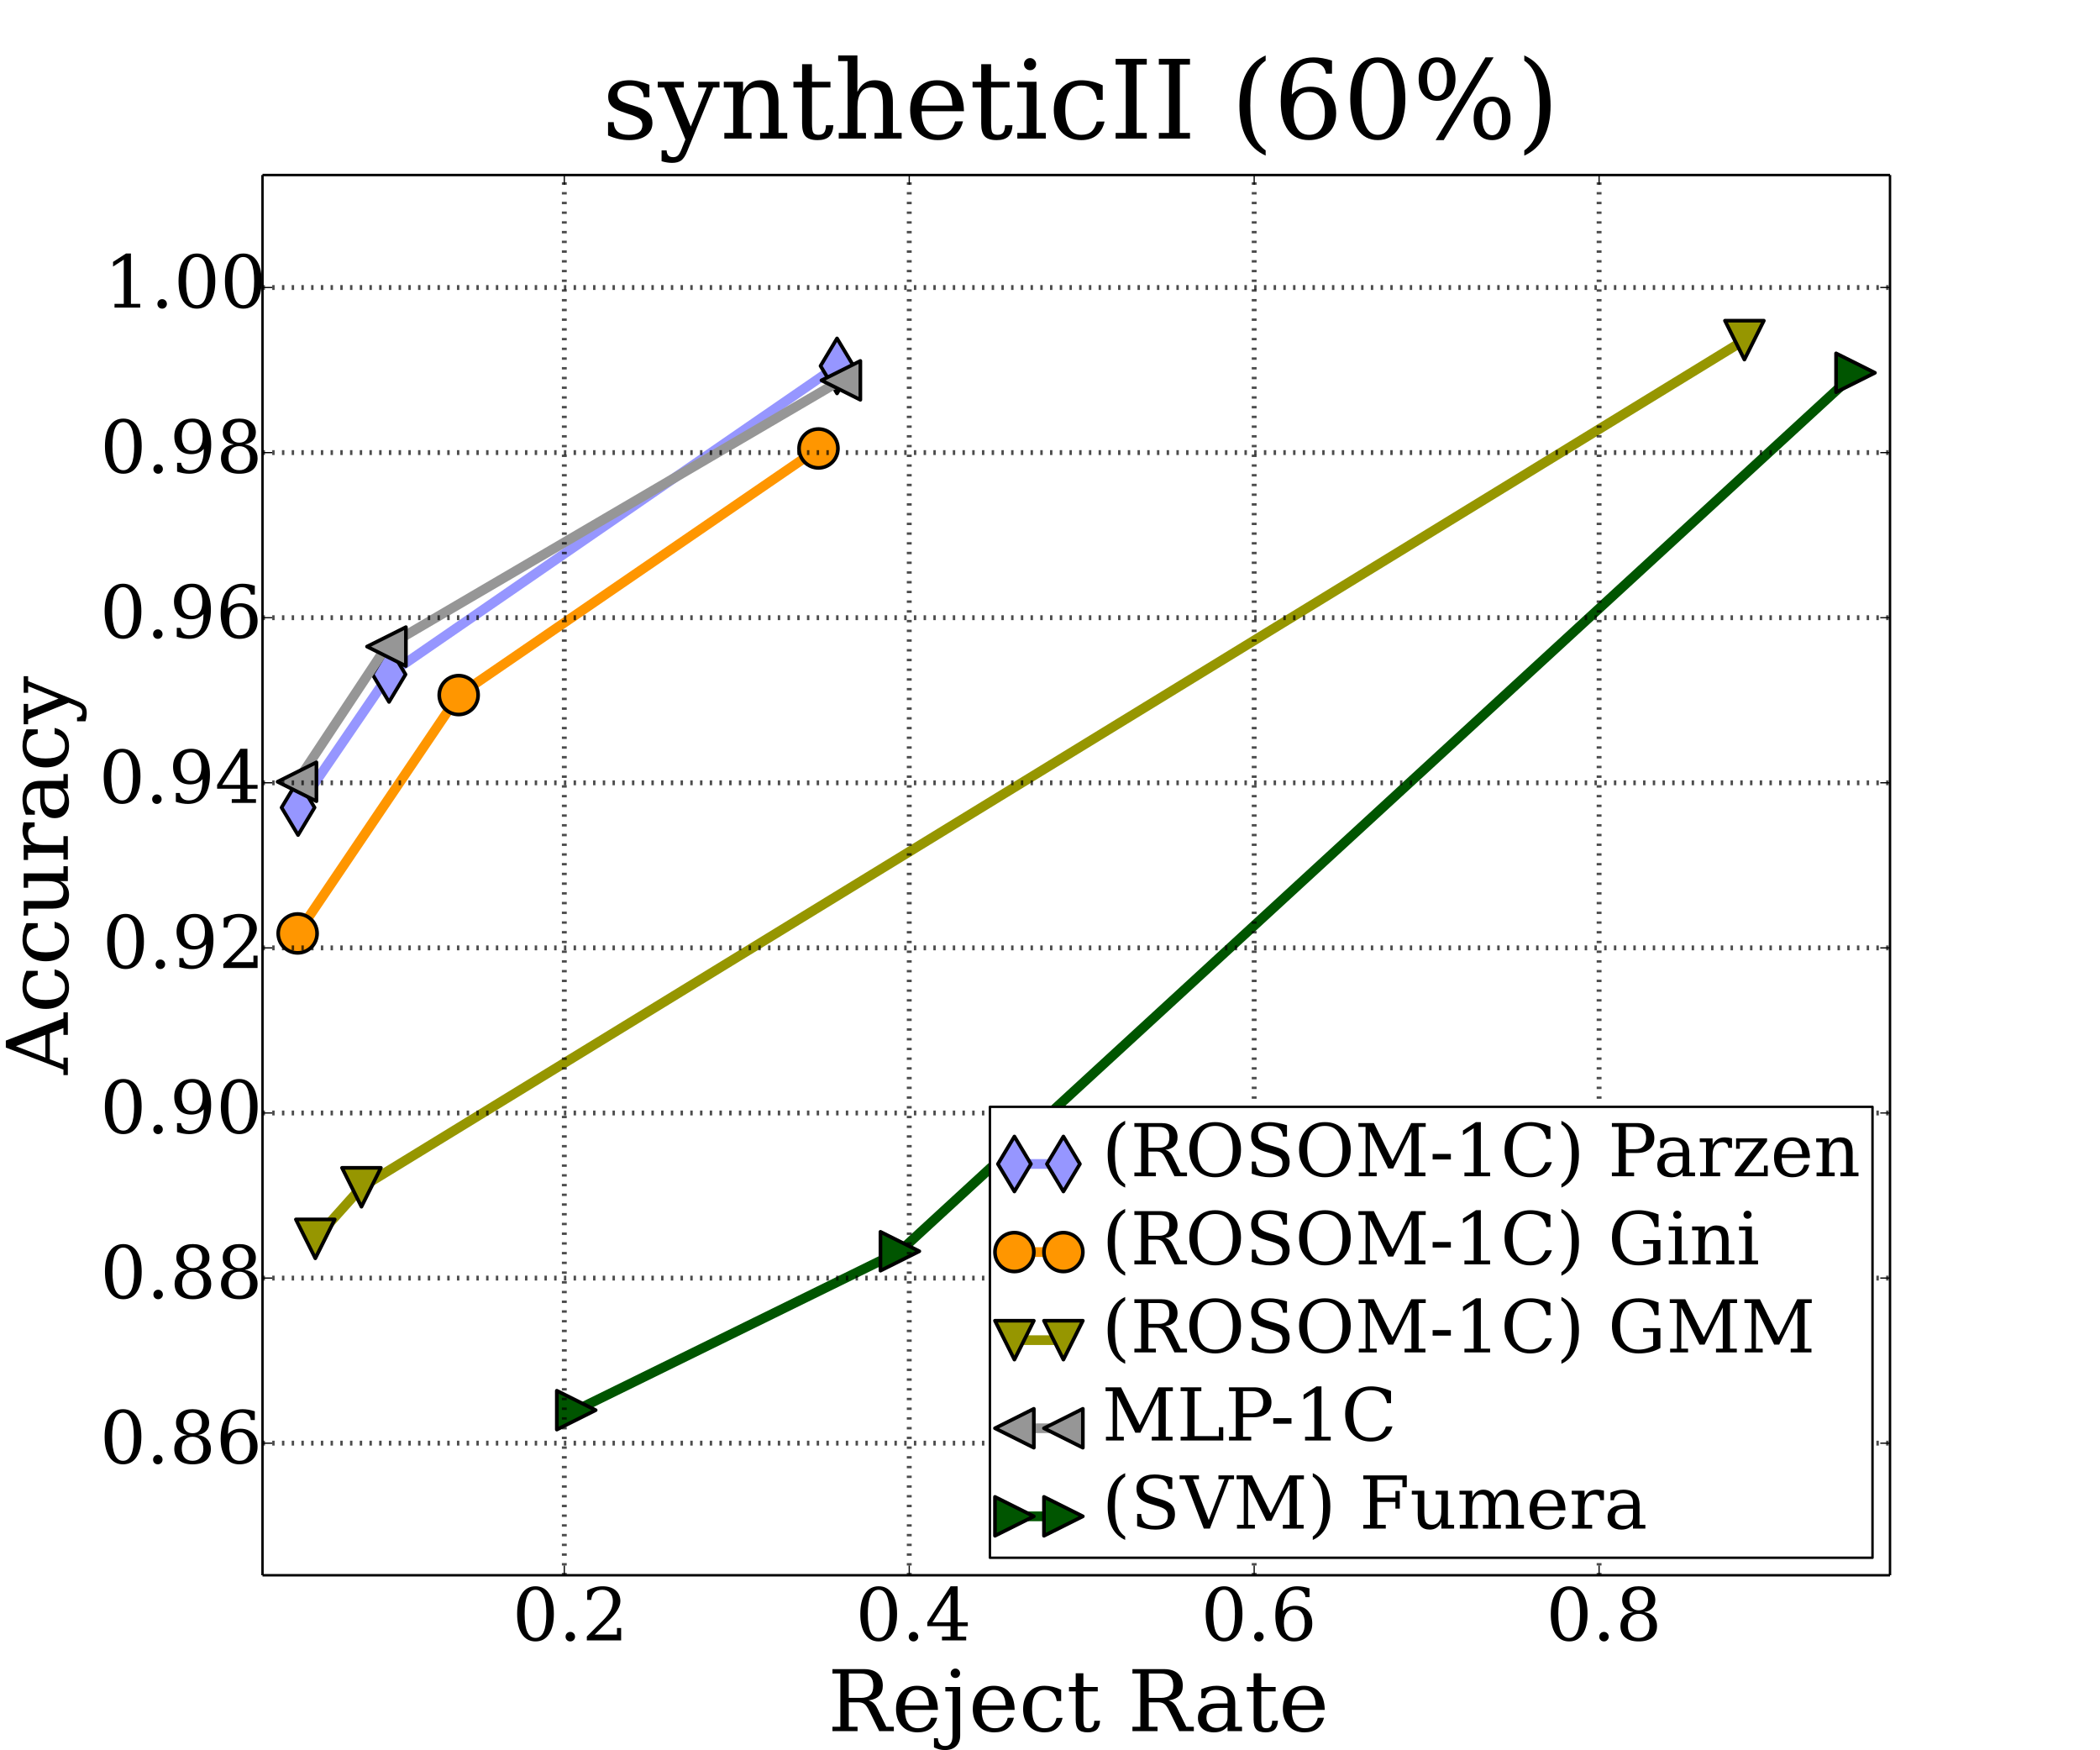 <?xml version="1.0" encoding="utf-8" standalone="no"?>
<!DOCTYPE svg PUBLIC "-//W3C//DTD SVG 1.1//EN"
  "http://www.w3.org/Graphics/SVG/1.1/DTD/svg11.dtd">
<!-- Created with matplotlib (http://matplotlib.org/) -->
<svg height="720pt" version="1.1" viewBox="0 0 864 720" width="864pt" xmlns="http://www.w3.org/2000/svg" xmlns:xlink="http://www.w3.org/1999/xlink">
 <defs>
  <style type="text/css">
*{stroke-linecap:butt;stroke-linejoin:round;}
  </style>
 </defs>
 <g id="figure_1">
  <g id="patch_1">
   <path d="
M0 720
L864 720
L864 0
L0 0
z
" style="fill:#ffffff;"/>
  </g>
  <g id="axes_1">
   <g id="patch_2">
    <path d="
M108 648
L777.6 648
L777.6 72
L108 72
z
" style="fill:#ffffff;"/>
   </g>
   <g id="line2d_1">
    <path clip-path="url(#p20bdb09884)" d="
M344.379 150.526
L160.065 277.441
L122.635 332.197" style="fill:none;stroke:#9696ff;stroke-linecap:square;stroke-width:4;"/>
    <defs>
     <path d="
M-5.32907e-16 11.314
L6.788 0
L3.55271e-16 -11.314
L-6.788 -1.77636e-15
z
" id="m79f3c46b2e" style="stroke:#000000;stroke-linejoin:miter;stroke-width:1.5;"/>
    </defs>
    <g clip-path="url(#p20bdb09884)">
     <use style="fill:#9696ff;stroke:#000000;stroke-linejoin:miter;stroke-width:1.5;" x="344.379" xlink:href="#m79f3c46b2e" y="150.526"/>
     <use style="fill:#9696ff;stroke:#000000;stroke-linejoin:miter;stroke-width:1.5;" x="160.065" xlink:href="#m79f3c46b2e" y="277.441"/>
     <use style="fill:#9696ff;stroke:#000000;stroke-linejoin:miter;stroke-width:1.5;" x="122.635" xlink:href="#m79f3c46b2e" y="332.197"/>
    </g>
   </g>
   <g id="line2d_2">
    <path clip-path="url(#p20bdb09884)" d="
M336.751 184.483
L188.714 285.931
L122.457 383.982" style="fill:none;stroke:#ff9600;stroke-linecap:square;stroke-width:4;"/>
    <defs>
     <path d="
M0 8
C2.122 8 4.157 7.157 5.657 5.657
C7.157 4.157 8 2.122 8 0
C8 -2.122 7.157 -4.157 5.657 -5.657
C4.157 -7.157 2.122 -8 0 -8
C-2.122 -8 -4.157 -7.157 -5.657 -5.657
C-7.157 -4.157 -8 -2.122 -8 0
C-8 2.122 -7.157 4.157 -5.657 5.657
C-4.157 7.157 -2.122 8 0 8
z
" id="m2a914b3d6a" style="stroke:#000000;stroke-width:1.5;"/>
    </defs>
    <g clip-path="url(#p20bdb09884)">
     <use style="fill:#ff9600;stroke:#000000;stroke-width:1.5;" x="336.751" xlink:href="#m2a914b3d6a" y="184.483"/>
     <use style="fill:#ff9600;stroke:#000000;stroke-width:1.5;" x="188.714" xlink:href="#m2a914b3d6a" y="285.931"/>
     <use style="fill:#ff9600;stroke:#000000;stroke-width:1.5;" x="122.457" xlink:href="#m2a914b3d6a" y="383.982"/>
    </g>
   </g>
   <g id="line2d_3">
    <path clip-path="url(#p20bdb09884)" d="
M717.698 139.915
L148.712 488.401
L129.731 509.624" style="fill:none;stroke:#969600;stroke-linecap:square;stroke-width:4;"/>
    <defs>
     <path d="
M-9.79717e-16 8
L8 -8
L-8 -8
z
" id="m9202b17d64" style="stroke:#000000;stroke-linejoin:miter;stroke-width:1.5;"/>
    </defs>
    <g clip-path="url(#p20bdb09884)">
     <use style="fill:#969600;stroke:#000000;stroke-linejoin:miter;stroke-width:1.5;" x="717.698" xlink:href="#m9202b17d64" y="139.915"/>
     <use style="fill:#969600;stroke:#000000;stroke-linejoin:miter;stroke-width:1.5;" x="148.712" xlink:href="#m9202b17d64" y="488.401"/>
     <use style="fill:#969600;stroke:#000000;stroke-linejoin:miter;stroke-width:1.5;" x="129.731" xlink:href="#m9202b17d64" y="509.624"/>
    </g>
   </g>
   <g id="line2d_4">
    <path clip-path="url(#p20bdb09884)" d="
M345.976 156.469
L159 265.981
L122.191 321.586" style="fill:none;stroke:#969696;stroke-linecap:square;stroke-width:4;"/>
    <defs>
     <path d="
M-8 -4.89859e-16
L8 8
L8 -8
z
" id="mec6b106c3b" style="stroke:#000000;stroke-linejoin:miter;stroke-width:1.5;"/>
    </defs>
    <g clip-path="url(#p20bdb09884)">
     <use style="fill:#969696;stroke:#000000;stroke-linejoin:miter;stroke-width:1.5;" x="345.976" xlink:href="#mec6b106c3b" y="156.469"/>
     <use style="fill:#969696;stroke:#000000;stroke-linejoin:miter;stroke-width:1.5;" x="159" xlink:href="#mec6b106c3b" y="265.981"/>
     <use style="fill:#969696;stroke:#000000;stroke-linejoin:miter;stroke-width:1.5;" x="122.191" xlink:href="#mec6b106c3b" y="321.586"/>
    </g>
   </g>
   <g id="line2d_5">
    <path clip-path="url(#p20bdb09884)" d="
M763.409 153.355
L370.243 514.718
L237.085 580.085" style="fill:none;stroke:#005500;stroke-linecap:square;stroke-width:4;"/>
    <defs>
     <path d="
M8 1.46958e-15
L-8 -8
L-8 8
z
" id="m15d7f748dd" style="stroke:#000000;stroke-linejoin:miter;stroke-width:1.5;"/>
    </defs>
    <g clip-path="url(#p20bdb09884)">
     <use style="fill:#005500;stroke:#000000;stroke-linejoin:miter;stroke-width:1.5;" x="763.409" xlink:href="#m15d7f748dd" y="153.355"/>
     <use style="fill:#005500;stroke:#000000;stroke-linejoin:miter;stroke-width:1.5;" x="370.243" xlink:href="#m15d7f748dd" y="514.718"/>
     <use style="fill:#005500;stroke:#000000;stroke-linejoin:miter;stroke-width:1.5;" x="237.085" xlink:href="#m15d7f748dd" y="580.085"/>
    </g>
   </g>
   <g id="matplotlib.axis_1">
    <g id="xtick_1">
     <g id="line2d_6">
      <path clip-path="url(#p20bdb09884)" d="
M232.175 648
L232.175 72" style="fill:none;opacity:0.7;stroke:#000000;stroke-dasharray:1,3;stroke-dashoffset:0.0;stroke-width:2;"/>
     </g>
     <g id="line2d_7">
      <defs>
       <path d="
M0 0
L0 -4" id="m93b0483c22" style="stroke:#000000;stroke-width:0.5;"/>
      </defs>
      <g>
       <use style="stroke:#000000;stroke-width:0.5;" x="232.175" xlink:href="#m93b0483c22" y="648.0"/>
      </g>
     </g>
     <g id="line2d_8">
      <defs>
       <path d="
M0 0
L0 4" id="m741efc42ff" style="stroke:#000000;stroke-width:0.5;"/>
      </defs>
      <g>
       <use style="stroke:#000000;stroke-width:0.5;" x="232.175" xlink:href="#m741efc42ff" y="72.0"/>
      </g>
     </g>
     <g id="text_1">
      <!-- 0.2 -->
      <defs>
       <path d="
M12.797 55.516
L7.328 55.516
L7.328 68.5
Q12.547 71.297 17.844 72.75
Q23.141 74.219 28.219 74.219
Q39.594 74.219 46.188 68.703
Q52.781 63.188 52.781 53.719
Q52.781 43.016 37.844 28.125
Q36.672 27 36.078 26.422
L17.672 8.016
L48.094 8.016
L48.094 17
L53.812 17
L53.812 0
L6.781 0
L6.781 5.328
L28.906 27.391
Q36.234 34.719 39.359 40.844
Q42.484 46.969 42.484 53.719
Q42.484 61.078 38.641 65.234
Q34.812 69.391 28.078 69.391
Q21.094 69.391 17.281 65.922
Q13.484 62.453 12.797 55.516" id="DejaVuSerif-32"/>
       <path d="
M31.781 3.422
Q39.266 3.422 42.969 11.625
Q46.688 19.828 46.688 36.375
Q46.688 52.984 42.969 61.188
Q39.266 69.391 31.781 69.391
Q24.312 69.391 20.594 61.188
Q16.891 52.984 16.891 36.375
Q16.891 19.828 20.594 11.625
Q24.312 3.422 31.781 3.422
M31.781 -1.422
Q19.922 -1.422 13.25 8.531
Q6.594 18.5 6.594 36.375
Q6.594 54.297 13.25 64.25
Q19.922 74.219 31.781 74.219
Q43.703 74.219 50.344 64.25
Q56.984 54.297 56.984 36.375
Q56.984 18.5 50.344 8.531
Q43.703 -1.422 31.781 -1.422" id="DejaVuSerif-30"/>
       <path d="
M9.422 5.078
Q9.422 7.812 11.281 9.719
Q13.141 11.625 15.922 11.625
Q18.609 11.625 20.5 9.719
Q22.406 7.812 22.406 5.078
Q22.406 2.391 20.5 0.484
Q18.609 -1.422 15.922 -1.422
Q13.141 -1.422 11.281 0.453
Q9.422 2.344 9.422 5.078" id="DejaVuSerif-2e"/>
      </defs>
      <g transform="translate(210.781 674.795)scale(0.3 -0.3)">
       <use xlink:href="#DejaVuSerif-30"/>
       <use x="63.623" xlink:href="#DejaVuSerif-2e"/>
       <use x="95.41" xlink:href="#DejaVuSerif-32"/>
      </g>
     </g>
    </g>
    <g id="xtick_2">
     <g id="line2d_9">
      <path clip-path="url(#p20bdb09884)" d="
M374.089 648
L374.089 72" style="fill:none;opacity:0.7;stroke:#000000;stroke-dasharray:1,3;stroke-dashoffset:0.0;stroke-width:2;"/>
     </g>
     <g id="line2d_10">
      <g>
       <use style="stroke:#000000;stroke-width:0.5;" x="374.089" xlink:href="#m93b0483c22" y="648.0"/>
      </g>
     </g>
     <g id="line2d_11">
      <g>
       <use style="stroke:#000000;stroke-width:0.5;" x="374.089" xlink:href="#m741efc42ff" y="72.0"/>
      </g>
     </g>
     <g id="text_2">
      <!-- 0.4 -->
      <defs>
       <path d="
M34.906 24.703
L34.906 63.484
L10.016 24.703
z

M56.391 0
L23.188 0
L23.188 5.172
L34.906 5.172
L34.906 19.484
L3.078 19.484
L3.078 24.812
L35.016 74.219
L44.672 74.219
L44.672 24.703
L58.594 24.703
L58.594 19.484
L44.672 19.484
L44.672 5.172
L56.391 5.172
z
" id="DejaVuSerif-34"/>
      </defs>
      <g transform="translate(351.978 674.795)scale(0.3 -0.3)">
       <use xlink:href="#DejaVuSerif-30"/>
       <use x="63.623" xlink:href="#DejaVuSerif-2e"/>
       <use x="95.41" xlink:href="#DejaVuSerif-34"/>
      </g>
     </g>
    </g>
    <g id="xtick_3">
     <g id="line2d_12">
      <path clip-path="url(#p20bdb09884)" d="
M516.003 648
L516.003 72" style="fill:none;opacity:0.7;stroke:#000000;stroke-dasharray:1,3;stroke-dashoffset:0.0;stroke-width:2;"/>
     </g>
     <g id="line2d_13">
      <g>
       <use style="stroke:#000000;stroke-width:0.5;" x="516.003" xlink:href="#m93b0483c22" y="648.0"/>
      </g>
     </g>
     <g id="line2d_14">
      <g>
       <use style="stroke:#000000;stroke-width:0.5;" x="516.003" xlink:href="#m741efc42ff" y="72.0"/>
      </g>
     </g>
     <g id="text_3">
      <!-- 0.6 -->
      <defs>
       <path d="
M32.719 3.422
Q39.594 3.422 43.297 8.469
Q47.016 13.531 47.016 23
Q47.016 32.469 43.297 37.516
Q39.594 42.578 32.719 42.578
Q25.734 42.578 22.062 37.688
Q18.406 32.812 18.406 23.578
Q18.406 13.875 22.109 8.641
Q25.828 3.422 32.719 3.422
M16.797 40.141
Q20.125 43.797 24.312 45.594
Q28.516 47.406 33.797 47.406
Q44.672 47.406 51 40.859
Q57.328 34.328 57.328 23
Q57.328 11.922 50.516 5.25
Q43.703 -1.422 32.328 -1.422
Q19.969 -1.422 13.328 7.781
Q6.688 17 6.688 34.078
Q6.688 53.219 14.547 63.719
Q22.406 74.219 36.719 74.219
Q40.578 74.219 44.828 73.484
Q49.078 72.75 53.516 71.297
L53.516 59.281
L48 59.281
Q47.406 64.203 44.234 66.797
Q41.062 69.391 35.688 69.391
Q26.219 69.391 21.578 62.203
Q16.938 55.031 16.797 40.141" id="DejaVuSerif-36"/>
      </defs>
      <g transform="translate(494.082 674.795)scale(0.3 -0.3)">
       <use xlink:href="#DejaVuSerif-30"/>
       <use x="63.623" xlink:href="#DejaVuSerif-2e"/>
       <use x="95.41" xlink:href="#DejaVuSerif-36"/>
      </g>
     </g>
    </g>
    <g id="xtick_4">
     <g id="line2d_15">
      <path clip-path="url(#p20bdb09884)" d="
M657.917 648
L657.917 72" style="fill:none;opacity:0.7;stroke:#000000;stroke-dasharray:1,3;stroke-dashoffset:0.0;stroke-width:2;"/>
     </g>
     <g id="line2d_16">
      <g>
       <use style="stroke:#000000;stroke-width:0.5;" x="657.917" xlink:href="#m93b0483c22" y="648.0"/>
      </g>
     </g>
     <g id="line2d_17">
      <g>
       <use style="stroke:#000000;stroke-width:0.5;" x="657.917" xlink:href="#m741efc42ff" y="72.0"/>
      </g>
     </g>
     <g id="text_4">
      <!-- 0.8 -->
      <defs>
       <path d="
M46.578 19.922
Q46.578 27.734 42.688 32.047
Q38.812 36.375 31.781 36.375
Q24.75 36.375 20.875 32.047
Q17 27.734 17 19.922
Q17 12.062 20.875 7.734
Q24.75 3.422 31.781 3.422
Q38.812 3.422 42.688 7.734
Q46.578 12.062 46.578 19.922
M44.578 55.328
Q44.578 61.969 41.203 65.672
Q37.844 69.391 31.781 69.391
Q25.781 69.391 22.391 65.672
Q19 61.969 19 55.328
Q19 48.641 22.391 44.922
Q25.781 41.219 31.781 41.219
Q37.844 41.219 41.203 44.922
Q44.578 48.641 44.578 55.328
M39.312 38.812
Q47.609 37.703 52.25 32.688
Q56.891 27.688 56.891 19.922
Q56.891 9.672 50.391 4.125
Q43.891 -1.422 31.781 -1.422
Q19.734 -1.422 13.203 4.125
Q6.688 9.672 6.688 19.922
Q6.688 27.688 11.328 32.688
Q15.969 37.703 24.312 38.812
Q16.938 40.141 13 44.406
Q9.078 48.688 9.078 55.328
Q9.078 64.109 15.125 69.156
Q21.188 74.219 31.781 74.219
Q42.391 74.219 48.438 69.156
Q54.5 64.109 54.5 55.328
Q54.5 48.688 50.562 44.406
Q46.625 40.141 39.312 38.812" id="DejaVuSerif-38"/>
      </defs>
      <g transform="translate(636.061 674.795)scale(0.3 -0.3)">
       <use xlink:href="#DejaVuSerif-30"/>
       <use x="63.623" xlink:href="#DejaVuSerif-2e"/>
       <use x="95.41" xlink:href="#DejaVuSerif-38"/>
      </g>
     </g>
    </g>
    <g id="text_5">
     <!-- Reject Rate -->
     <defs>
      <path d="
M54.203 25
L15.484 25
L15.484 24.609
Q15.484 14.109 19.438 8.766
Q23.391 3.422 31.109 3.422
Q37.016 3.422 40.797 6.516
Q44.578 9.625 46.094 15.719
L53.328 15.719
Q51.172 7.172 45.375 2.875
Q39.594 -1.422 30.172 -1.422
Q18.797 -1.422 11.891 6.078
Q4.984 13.578 4.984 25.984
Q4.984 38.281 11.766 45.797
Q18.562 53.328 29.594 53.328
Q41.359 53.328 47.656 46.062
Q53.953 38.812 54.203 25
M43.609 30.172
Q43.312 39.266 39.766 43.875
Q36.234 48.484 29.594 48.484
Q23.391 48.484 19.828 43.844
Q16.266 39.203 15.484 30.172
z
" id="DejaVuSerif-65"/>
      <path d="
M47.906 36.188
Q51.312 35.25 53.781 33.031
Q56.25 30.812 58.203 26.812
L68.797 5.172
L77.688 5.172
L77.688 0
L60.5 0
L49.125 23.188
Q45.844 29.938 43.109 31.906
Q40.375 33.891 35.594 33.891
L24.703 33.891
L24.703 5.172
L35.016 5.172
L35.016 0
L5.516 0
L5.516 5.172
L14.797 5.172
L14.797 67.672
L5.516 67.672
L5.516 72.906
L42.484 72.906
Q53.125 72.906 58.906 67.828
Q64.703 62.75 64.703 53.422
Q64.703 45.906 60.469 41.578
Q56.25 37.25 47.906 36.188
M24.703 39.109
L39.109 39.109
Q46.484 39.109 50 42.594
Q53.516 46.094 53.516 53.422
Q53.516 60.75 50 64.203
Q46.484 67.672 39.109 67.672
L24.703 67.672
z
" id="DejaVuSerif-52"/>
      <path d="
M39.797 16.312
L39.797 27.297
L28.219 27.297
Q21.531 27.297 18.25 24.406
Q14.984 21.531 14.984 15.578
Q14.984 10.156 18.297 6.984
Q21.625 3.812 27.297 3.812
Q32.906 3.812 36.344 7.281
Q39.797 10.75 39.797 16.312
M48.781 32.422
L48.781 5.172
L56.781 5.172
L56.781 0
L39.797 0
L39.797 5.609
Q36.812 2 32.906 0.281
Q29 -1.422 23.781 -1.422
Q15.141 -1.422 10.062 3.172
Q4.984 7.766 4.984 15.578
Q4.984 23.641 10.797 28.078
Q16.609 32.516 27.203 32.516
L39.797 32.516
L39.797 36.078
Q39.797 42 36.203 45.234
Q32.625 48.484 26.125 48.484
Q20.75 48.484 17.578 46.047
Q14.406 43.609 13.625 38.812
L8.984 38.812
L8.984 49.312
Q13.672 51.312 18.094 52.312
Q22.516 53.328 26.703 53.328
Q37.5 53.328 43.141 47.969
Q48.781 42.625 48.781 32.422" id="DejaVuSerif-61"/>
      <path d="
M51.422 15.578
Q49.516 7.281 44.094 2.922
Q38.672 -1.422 30.078 -1.422
Q18.75 -1.422 11.859 6.078
Q4.984 13.578 4.984 25.984
Q4.984 38.422 11.859 45.875
Q18.75 53.328 30.078 53.328
Q35.016 53.328 39.891 52.172
Q44.781 51.031 49.703 48.688
L49.703 35.406
L44.484 35.406
Q43.453 42.234 40.016 45.359
Q36.578 48.484 30.172 48.484
Q22.906 48.484 19.188 42.844
Q15.484 37.203 15.484 25.984
Q15.484 14.75 19.172 9.078
Q22.859 3.422 30.172 3.422
Q35.984 3.422 39.453 6.438
Q42.922 9.469 44.188 15.578
z
" id="DejaVuSerif-63"/>
      <path d="
M10.797 46.688
L2.875 46.688
L2.875 51.906
L10.797 51.906
L10.797 68.016
L19.828 68.016
L19.828 51.906
L36.719 51.906
L36.719 46.688
L19.828 46.688
L19.828 13.719
Q19.828 7.125 21.094 5.266
Q22.359 3.422 25.781 3.422
Q29.297 3.422 30.906 5.484
Q32.516 7.562 32.625 12.203
L39.406 12.203
Q39.016 5.125 35.547 1.844
Q32.078 -1.422 25 -1.422
Q17.234 -1.422 14.016 2.016
Q10.797 5.469 10.797 13.719
z
" id="DejaVuSerif-74"/>
      <path d="
M10.016 68.016
Q10.016 70.266 11.641 71.922
Q13.281 73.578 15.578 73.578
Q17.828 73.578 19.453 71.922
Q21.094 70.266 21.094 68.016
Q21.094 65.719 19.5 64.109
Q17.922 62.5 15.578 62.5
Q13.281 62.5 11.641 64.109
Q10.016 65.719 10.016 68.016
M12.203 46.688
L3.719 46.688
L3.719 51.906
L21.188 51.906
L21.188 -5.078
Q21.188 -13.094 16.422 -17.656
Q11.672 -22.219 3.328 -22.219
Q-0.203 -22.219 -3.391 -21.406
Q-6.594 -20.609 -9.625 -19
L-9.625 -8.297
L-4.984 -8.297
Q-4.641 -12.984 -2.562 -15.188
Q-0.484 -17.391 3.516 -17.391
Q7.953 -17.391 10.078 -14.375
Q12.203 -11.375 12.203 -5.078
z
" id="DejaVuSerif-6a"/>
      <path id="DejaVuSerif-20"/>
     </defs>
     <g transform="translate(340.564 712.131)scale(0.35 -0.35)">
      <use xlink:href="#DejaVuSerif-52"/>
      <use x="75.293" xlink:href="#DejaVuSerif-65"/>
      <use x="134.473" xlink:href="#DejaVuSerif-6a"/>
      <use x="165.479" xlink:href="#DejaVuSerif-65"/>
      <use x="224.658" xlink:href="#DejaVuSerif-63"/>
      <use x="280.664" xlink:href="#DejaVuSerif-74"/>
      <use x="320.85" xlink:href="#DejaVuSerif-20"/>
      <use x="352.637" xlink:href="#DejaVuSerif-52"/>
      <use x="430.18" xlink:href="#DejaVuSerif-61"/>
      <use x="489.799" xlink:href="#DejaVuSerif-74"/>
      <use x="529.984" xlink:href="#DejaVuSerif-65"/>
     </g>
    </g>
   </g>
   <g id="matplotlib.axis_2">
    <g id="ytick_1">
     <g id="line2d_18">
      <path clip-path="url(#p20bdb09884)" d="
M108 593.668
L777.6 593.668" style="fill:none;opacity:0.7;stroke:#000000;stroke-dasharray:1,3;stroke-dashoffset:0.0;stroke-width:2;"/>
     </g>
     <g id="line2d_19">
      <defs>
       <path d="
M0 0
L4 0" id="m728421d6d4" style="stroke:#000000;stroke-width:0.5;"/>
      </defs>
      <g>
       <use style="stroke:#000000;stroke-width:0.5;" x="108.0" xlink:href="#m728421d6d4" y="593.668"/>
      </g>
     </g>
     <g id="line2d_20">
      <defs>
       <path d="
M0 0
L-4 0" id="mcb0005524f" style="stroke:#000000;stroke-width:0.5;"/>
      </defs>
      <g>
       <use style="stroke:#000000;stroke-width:0.5;" x="777.6" xlink:href="#mcb0005524f" y="593.668"/>
      </g>
     </g>
     <g id="text_6">
      <!-- 0.86 -->
      <g transform="translate(41.07 601.947)scale(0.3 -0.3)">
       <use xlink:href="#DejaVuSerif-30"/>
       <use x="63.623" xlink:href="#DejaVuSerif-2e"/>
       <use x="95.41" xlink:href="#DejaVuSerif-38"/>
       <use x="159.033" xlink:href="#DejaVuSerif-36"/>
      </g>
     </g>
    </g>
    <g id="ytick_2">
     <g id="line2d_21">
      <path clip-path="url(#p20bdb09884)" d="
M108 525.754
L777.6 525.754" style="fill:none;opacity:0.7;stroke:#000000;stroke-dasharray:1,3;stroke-dashoffset:0.0;stroke-width:2;"/>
     </g>
     <g id="line2d_22">
      <g>
       <use style="stroke:#000000;stroke-width:0.5;" x="108.0" xlink:href="#m728421d6d4" y="525.754"/>
      </g>
     </g>
     <g id="line2d_23">
      <g>
       <use style="stroke:#000000;stroke-width:0.5;" x="777.6" xlink:href="#mcb0005524f" y="525.754"/>
      </g>
     </g>
     <g id="text_7">
      <!-- 0.88 -->
      <g transform="translate(41.202 534.032)scale(0.3 -0.3)">
       <use xlink:href="#DejaVuSerif-30"/>
       <use x="63.623" xlink:href="#DejaVuSerif-2e"/>
       <use x="95.41" xlink:href="#DejaVuSerif-38"/>
       <use x="159.033" xlink:href="#DejaVuSerif-38"/>
      </g>
     </g>
    </g>
    <g id="ytick_3">
     <g id="line2d_24">
      <path clip-path="url(#p20bdb09884)" d="
M108 457.839
L777.6 457.839" style="fill:none;opacity:0.7;stroke:#000000;stroke-dasharray:1,3;stroke-dashoffset:0.0;stroke-width:2;"/>
     </g>
     <g id="line2d_25">
      <g>
       <use style="stroke:#000000;stroke-width:0.5;" x="108.0" xlink:href="#m728421d6d4" y="457.839"/>
      </g>
     </g>
     <g id="line2d_26">
      <g>
       <use style="stroke:#000000;stroke-width:0.5;" x="777.6" xlink:href="#mcb0005524f" y="457.839"/>
      </g>
     </g>
     <g id="text_8">
      <!-- 0.90 -->
      <defs>
       <path d="
M46.781 32.672
Q43.5 29 39.25 27.188
Q35.016 25.391 29.688 25.391
Q18.844 25.391 12.562 31.938
Q6.297 38.484 6.297 49.812
Q6.297 60.891 13.109 67.547
Q19.922 74.219 31.297 74.219
Q43.656 74.219 50.266 65.016
Q56.891 55.812 56.891 38.719
Q56.891 19.578 49.016 9.078
Q41.156 -1.422 26.906 -1.422
Q23.047 -1.422 18.797 -0.688
Q14.547 0.047 10.109 1.516
L10.109 13.625
L15.578 13.625
Q16.219 8.688 19.391 6.047
Q22.562 3.422 27.875 3.422
Q37.359 3.422 41.984 10.562
Q46.625 17.719 46.781 32.672
M30.906 69.391
Q23.969 69.391 20.281 64.328
Q16.609 59.281 16.609 49.812
Q16.609 40.328 20.281 35.25
Q23.969 30.172 30.906 30.172
Q37.844 30.172 41.531 35.078
Q45.219 39.984 45.219 49.219
Q45.219 58.938 41.5 64.156
Q37.797 69.391 30.906 69.391" id="DejaVuSerif-39"/>
      </defs>
      <g transform="translate(41.173 466.117)scale(0.3 -0.3)">
       <use xlink:href="#DejaVuSerif-30"/>
       <use x="63.623" xlink:href="#DejaVuSerif-2e"/>
       <use x="95.41" xlink:href="#DejaVuSerif-39"/>
       <use x="159.033" xlink:href="#DejaVuSerif-30"/>
      </g>
     </g>
    </g>
    <g id="ytick_4">
     <g id="line2d_27">
      <path clip-path="url(#p20bdb09884)" d="
M108 389.925
L777.6 389.925" style="fill:none;opacity:0.7;stroke:#000000;stroke-dasharray:1,3;stroke-dashoffset:0.0;stroke-width:2;"/>
     </g>
     <g id="line2d_28">
      <g>
       <use style="stroke:#000000;stroke-width:0.5;" x="108.0" xlink:href="#m728421d6d4" y="389.925"/>
      </g>
     </g>
     <g id="line2d_29">
      <g>
       <use style="stroke:#000000;stroke-width:0.5;" x="777.6" xlink:href="#mcb0005524f" y="389.925"/>
      </g>
     </g>
     <g id="text_9">
      <!-- 0.92 -->
      <g transform="translate(42.125 398.203)scale(0.3 -0.3)">
       <use xlink:href="#DejaVuSerif-30"/>
       <use x="63.623" xlink:href="#DejaVuSerif-2e"/>
       <use x="95.41" xlink:href="#DejaVuSerif-39"/>
       <use x="159.033" xlink:href="#DejaVuSerif-32"/>
      </g>
     </g>
    </g>
    <g id="ytick_5">
     <g id="line2d_30">
      <path clip-path="url(#p20bdb09884)" d="
M108 322.01
L777.6 322.01" style="fill:none;opacity:0.7;stroke:#000000;stroke-dasharray:1,3;stroke-dashoffset:0.0;stroke-width:2;"/>
     </g>
     <g id="line2d_31">
      <g>
       <use style="stroke:#000000;stroke-width:0.5;" x="108.0" xlink:href="#m728421d6d4" y="322.01"/>
      </g>
     </g>
     <g id="line2d_32">
      <g>
       <use style="stroke:#000000;stroke-width:0.5;" x="777.6" xlink:href="#mcb0005524f" y="322.01"/>
      </g>
     </g>
     <g id="text_10">
      <!-- 0.94 -->
      <g transform="translate(40.691 330.288)scale(0.3 -0.3)">
       <use xlink:href="#DejaVuSerif-30"/>
       <use x="63.623" xlink:href="#DejaVuSerif-2e"/>
       <use x="95.41" xlink:href="#DejaVuSerif-39"/>
       <use x="159.033" xlink:href="#DejaVuSerif-34"/>
      </g>
     </g>
    </g>
    <g id="ytick_6">
     <g id="line2d_33">
      <path clip-path="url(#p20bdb09884)" d="
M108 254.096
L777.6 254.096" style="fill:none;opacity:0.7;stroke:#000000;stroke-dasharray:1,3;stroke-dashoffset:0.0;stroke-width:2;"/>
     </g>
     <g id="line2d_34">
      <g>
       <use style="stroke:#000000;stroke-width:0.5;" x="108.0" xlink:href="#m728421d6d4" y="254.096"/>
      </g>
     </g>
     <g id="line2d_35">
      <g>
       <use style="stroke:#000000;stroke-width:0.5;" x="777.6" xlink:href="#mcb0005524f" y="254.096"/>
      </g>
     </g>
     <g id="text_11">
      <!-- 0.96 -->
      <g transform="translate(41.07 262.374)scale(0.3 -0.3)">
       <use xlink:href="#DejaVuSerif-30"/>
       <use x="63.623" xlink:href="#DejaVuSerif-2e"/>
       <use x="95.41" xlink:href="#DejaVuSerif-39"/>
       <use x="159.033" xlink:href="#DejaVuSerif-36"/>
      </g>
     </g>
    </g>
    <g id="ytick_7">
     <g id="line2d_36">
      <path clip-path="url(#p20bdb09884)" d="
M108 186.181
L777.6 186.181" style="fill:none;opacity:0.7;stroke:#000000;stroke-dasharray:1,3;stroke-dashoffset:0.0;stroke-width:2;"/>
     </g>
     <g id="line2d_37">
      <g>
       <use style="stroke:#000000;stroke-width:0.5;" x="108.0" xlink:href="#m728421d6d4" y="186.181"/>
      </g>
     </g>
     <g id="line2d_38">
      <g>
       <use style="stroke:#000000;stroke-width:0.5;" x="777.6" xlink:href="#mcb0005524f" y="186.181"/>
      </g>
     </g>
     <g id="text_12">
      <!-- 0.98 -->
      <g transform="translate(41.202 194.459)scale(0.3 -0.3)">
       <use xlink:href="#DejaVuSerif-30"/>
       <use x="63.623" xlink:href="#DejaVuSerif-2e"/>
       <use x="95.41" xlink:href="#DejaVuSerif-39"/>
       <use x="159.033" xlink:href="#DejaVuSerif-38"/>
      </g>
     </g>
    </g>
    <g id="ytick_8">
     <g id="line2d_39">
      <path clip-path="url(#p20bdb09884)" d="
M108 118.267
L777.6 118.267" style="fill:none;opacity:0.7;stroke:#000000;stroke-dasharray:1,3;stroke-dashoffset:0.0;stroke-width:2;"/>
     </g>
     <g id="line2d_40">
      <g>
       <use style="stroke:#000000;stroke-width:0.5;" x="108.0" xlink:href="#m728421d6d4" y="118.267"/>
      </g>
     </g>
     <g id="line2d_41">
      <g>
       <use style="stroke:#000000;stroke-width:0.5;" x="777.6" xlink:href="#mcb0005524f" y="118.267"/>
      </g>
     </g>
     <g id="text_13">
      <!-- 1.00 -->
      <defs>
       <path d="
M14.203 0
L14.203 5.172
L26.906 5.172
L26.906 65.828
L12.203 56.297
L12.203 62.703
L29.984 74.219
L36.719 74.219
L36.719 5.172
L49.422 5.172
L49.422 0
z
" id="DejaVuSerif-31"/>
      </defs>
      <g transform="translate(42.856 126.545)scale(0.3 -0.3)">
       <use xlink:href="#DejaVuSerif-31"/>
       <use x="63.623" xlink:href="#DejaVuSerif-2e"/>
       <use x="95.41" xlink:href="#DejaVuSerif-30"/>
       <use x="159.033" xlink:href="#DejaVuSerif-30"/>
      </g>
     </g>
    </g>
    <g id="text_14">
     <!-- Accuracy -->
     <defs>
      <path d="
M35.406 51.906
L52.203 51.906
L52.203 5.172
L60.688 5.172
L60.688 0
L43.219 0
L43.219 9.188
Q40.719 4 36.766 1.281
Q32.812 -1.422 27.594 -1.422
Q18.953 -1.422 14.875 3.484
Q10.797 8.406 10.797 18.891
L10.797 46.688
L2.688 46.688
L2.688 51.906
L19.828 51.906
L19.828 21.688
Q19.828 12.203 22.141 8.688
Q24.469 5.172 30.422 5.172
Q36.672 5.172 39.938 9.766
Q43.219 14.359 43.219 23.094
L43.219 46.688
L35.406 46.688
z
" id="DejaVuSerif-75"/>
      <path d="
M47.797 52
L47.797 39.016
L42.625 39.016
Q42.391 42.875 40.484 44.781
Q38.578 46.688 34.906 46.688
Q28.266 46.688 24.719 42.094
Q21.188 37.5 21.188 28.906
L21.188 5.172
L31.594 5.172
L31.594 0
L4.109 0
L4.109 5.172
L12.203 5.172
L12.203 46.781
L3.609 46.781
L3.609 51.906
L21.188 51.906
L21.188 42.672
Q23.828 48.094 27.969 50.703
Q32.125 53.328 38.094 53.328
Q40.281 53.328 42.703 52.984
Q45.125 52.641 47.797 52" id="DejaVuSerif-72"/>
      <path d="
M20.016 26.422
L46.781 26.422
L33.406 61.078
z

M-0.594 0
L-0.594 5.172
L5.812 5.172
L31.781 72.906
L39.984 72.906
L66.016 5.172
L73.188 5.172
L73.188 0
L46.688 0
L46.688 5.172
L54.781 5.172
L48.688 21.188
L18.016 21.188
L11.922 5.172
L19.922 5.172
L19.922 0
z
" id="DejaVuSerif-41"/>
      <path d="
M21.578 -9.516
L25 -0.875
L5.609 46.688
L-0.297 46.688
L-0.297 51.906
L23.578 51.906
L23.578 46.688
L15.281 46.688
L29.891 10.984
L44.484 46.688
L36.719 46.688
L36.719 51.906
L56.203 51.906
L56.203 46.688
L50.391 46.688
L26.609 -11.719
Q24.172 -17.781 21.188 -20
Q18.219 -22.219 12.797 -22.219
Q10.5 -22.219 8.078 -21.828
Q5.672 -21.438 3.219 -20.703
L3.219 -10.797
L7.812 -10.797
Q8.109 -14.109 9.5 -15.547
Q10.891 -17 13.812 -17
Q16.5 -17 18.141 -15.5
Q19.781 -14.016 21.578 -9.516" id="DejaVuSerif-79"/>
     </defs>
     <g transform="translate(27.914 442.048)rotate(-90.0)scale(0.35 -0.35)">
      <use xlink:href="#DejaVuSerif-41"/>
      <use x="72.217" xlink:href="#DejaVuSerif-63"/>
      <use x="128.223" xlink:href="#DejaVuSerif-63"/>
      <use x="184.229" xlink:href="#DejaVuSerif-75"/>
      <use x="248.633" xlink:href="#DejaVuSerif-72"/>
      <use x="296.436" xlink:href="#DejaVuSerif-61"/>
      <use x="356.055" xlink:href="#DejaVuSerif-63"/>
      <use x="412.061" xlink:href="#DejaVuSerif-79"/>
     </g>
    </g>
   </g>
   <g id="patch_3">
    <path d="
M108 72
L777.6 72" style="fill:none;stroke:#000000;"/>
   </g>
   <g id="patch_4">
    <path d="
M777.6 648
L777.6 72" style="fill:none;stroke:#000000;"/>
   </g>
   <g id="patch_5">
    <path d="
M108 648
L777.6 648" style="fill:none;stroke:#000000;"/>
   </g>
   <g id="patch_6">
    <path d="
M108 648
L108 72" style="fill:none;stroke:#000000;"/>
   </g>
   <g id="text_15">
    <!-- syntheticII (60%) -->
    <defs>
     <path d="
M7.078 -15.578
L7.078 -10.797
Q14.594 -5.609 17.891 3.781
Q21.188 13.188 21.188 30.172
Q21.188 47.219 17.891 56.609
Q14.594 66.016 7.078 71.188
L7.078 75.984
Q19 70.656 25.047 59.109
Q31.109 47.562 31.109 30.172
Q31.109 12.844 25.047 1.297
Q19 -10.25 7.078 -15.578" id="DejaVuSerif-29"/>
     <path d="
M5.609 2.875
L5.609 14.984
L10.797 14.984
Q10.984 9.188 14.422 6.297
Q17.875 3.422 24.609 3.422
Q30.672 3.422 33.844 5.688
Q37.016 7.953 37.016 12.312
Q37.016 15.719 34.688 17.812
Q32.375 19.922 24.906 22.312
L18.406 24.516
Q11.719 26.656 8.719 29.875
Q5.719 33.109 5.719 38.094
Q5.719 45.219 10.938 49.266
Q16.156 53.328 25.391 53.328
Q29.5 53.328 34.031 52.25
Q38.578 51.172 43.406 49.125
L43.406 37.797
L38.234 37.797
Q38.031 42.828 34.703 45.656
Q31.391 48.484 25.688 48.484
Q20.016 48.484 17.109 46.484
Q14.203 44.484 14.203 40.484
Q14.203 37.203 16.406 35.219
Q18.609 33.25 25.203 31.203
L32.328 29
Q39.703 26.703 42.938 23.266
Q46.188 19.828 46.188 14.406
Q46.188 7.031 40.547 2.797
Q34.906 -1.422 25 -1.422
Q19.969 -1.422 15.188 -0.344
Q10.406 0.734 5.609 2.875" id="DejaVuSerif-73"/>
     <path d="
M9.719 68.016
Q9.719 70.266 11.344 71.922
Q12.984 73.578 15.281 73.578
Q17.531 73.578 19.156 71.922
Q20.797 70.266 20.797 68.016
Q20.797 65.719 19.188 64.109
Q17.578 62.5 15.281 62.5
Q12.984 62.5 11.344 64.109
Q9.719 65.719 9.719 68.016
M21.188 5.172
L29.688 5.172
L29.688 0
L3.609 0
L3.609 5.172
L12.203 5.172
L12.203 46.688
L3.609 46.688
L3.609 51.906
L21.188 51.906
z
" id="DejaVuSerif-69"/>
     <path d="
M4.109 0
L4.109 5.172
L12.203 5.172
L12.203 70.797
L3.609 70.797
L3.609 75.984
L21.188 75.984
L21.188 42.672
Q23.688 47.953 27.656 50.641
Q31.641 53.328 36.922 53.328
Q45.516 53.328 49.562 48.391
Q53.609 43.453 53.609 33.016
L53.609 5.172
L61.625 5.172
L61.625 0
L36.812 0
L36.812 5.172
L44.578 5.172
L44.578 30.172
Q44.578 39.703 42.25 43.188
Q39.938 46.688 33.984 46.688
Q27.734 46.688 24.453 42.141
Q21.188 37.594 21.188 28.906
L21.188 5.172
L29 5.172
L29 0
z
" id="DejaVuSerif-68"/>
     <path d="
M4.109 0
L4.109 5.172
L12.203 5.172
L12.203 46.688
L3.609 46.688
L3.609 51.906
L21.188 51.906
L21.188 42.672
Q23.688 47.953 27.656 50.641
Q31.641 53.328 36.922 53.328
Q45.516 53.328 49.562 48.391
Q53.609 43.453 53.609 33.016
L53.609 5.172
L61.625 5.172
L61.625 0
L36.812 0
L36.812 5.172
L44.578 5.172
L44.578 30.172
Q44.578 39.703 42.234 43.234
Q39.891 46.781 33.984 46.781
Q27.734 46.781 24.453 42.203
Q21.188 37.641 21.188 28.906
L21.188 5.172
L29 5.172
L29 0
z
" id="DejaVuSerif-6e"/>
     <path d="
M31.891 -15.578
Q20.016 -10.25 13.953 1.297
Q7.906 12.844 7.906 30.172
Q7.906 47.562 13.953 59.109
Q20.016 70.656 31.891 75.984
L31.891 71.188
Q24.359 66.016 21.094 56.609
Q17.828 47.219 17.828 30.172
Q17.828 13.188 21.094 3.781
Q24.359 -5.609 31.891 -10.797
z
" id="DejaVuSerif-28"/>
     <path d="
M24.703 5.172
L33.984 5.172
L33.984 0
L5.516 0
L5.516 5.172
L14.797 5.172
L14.797 67.672
L5.516 67.672
L5.516 72.906
L33.984 72.906
L33.984 67.672
L24.703 67.672
z
" id="DejaVuSerif-49"/>
     <path d="
M22.406 69.672
Q18.109 69.672 15.688 65.625
Q13.281 61.578 13.281 54.297
Q13.281 47.125 15.75 43.016
Q18.219 38.922 22.406 38.922
Q26.562 38.922 28.969 43
Q31.391 47.078 31.391 54.297
Q31.391 61.531 28.969 65.594
Q26.562 69.672 22.406 69.672
M72.703 33.891
Q68.453 33.891 66.031 29.781
Q63.625 25.688 63.625 18.406
Q63.625 11.234 66.062 7.156
Q68.5 3.078 72.703 3.078
Q76.906 3.078 79.297 7.156
Q81.688 11.234 81.688 18.406
Q81.688 25.641 79.266 29.766
Q76.859 33.891 72.703 33.891
M72.703 38.281
Q80.422 38.281 84.953 32.906
Q89.5 27.547 89.5 18.406
Q89.5 9.281 84.938 3.922
Q80.375 -1.422 72.703 -1.422
Q64.891 -1.422 60.344 3.922
Q55.812 9.281 55.812 18.406
Q55.812 27.594 60.375 32.938
Q64.938 38.281 72.703 38.281
M66.609 74.219
L74.031 74.219
L28.422 -1.422
L21 -1.422
z

M22.312 74.219
Q30.031 74.219 34.609 68.875
Q39.203 63.531 39.203 54.391
Q39.203 45.172 34.641 39.844
Q30.078 34.516 22.312 34.516
Q14.547 34.516 10.031 39.859
Q5.516 45.219 5.516 54.391
Q5.516 63.484 10.047 68.844
Q14.594 74.219 22.312 74.219" id="DejaVuSerif-25"/>
    </defs>
    <g transform="translate(247.648 57.002)scale(0.45 -0.45)">
     <use xlink:href="#DejaVuSerif-73"/>
     <use x="51.318" xlink:href="#DejaVuSerif-79"/>
     <use x="107.812" xlink:href="#DejaVuSerif-6e"/>
     <use x="172.217" xlink:href="#DejaVuSerif-74"/>
     <use x="212.402" xlink:href="#DejaVuSerif-68"/>
     <use x="276.807" xlink:href="#DejaVuSerif-65"/>
     <use x="335.986" xlink:href="#DejaVuSerif-74"/>
     <use x="376.172" xlink:href="#DejaVuSerif-69"/>
     <use x="408.154" xlink:href="#DejaVuSerif-63"/>
     <use x="464.16" xlink:href="#DejaVuSerif-49"/>
     <use x="503.662" xlink:href="#DejaVuSerif-49"/>
     <use x="543.164" xlink:href="#DejaVuSerif-20"/>
     <use x="574.951" xlink:href="#DejaVuSerif-28"/>
     <use x="613.965" xlink:href="#DejaVuSerif-36"/>
     <use x="677.588" xlink:href="#DejaVuSerif-30"/>
     <use x="741.211" xlink:href="#DejaVuSerif-25"/>
     <use x="836.23" xlink:href="#DejaVuSerif-29"/>
    </g>
   </g>
   <g id="legend_1">
    <g id="patch_7">
     <path d="
M407.277 640.8
L770.4 640.8
L770.4 455.308
L407.277 455.308
L407.277 640.8
z
" style="fill:#ffffff;stroke:#000000;"/>
    </g>
    <g id="line2d_42">
     <path d="
M417.357 478.823
L437.517 478.823" style="fill:none;stroke:#9696ff;stroke-linecap:square;stroke-width:4;"/>
    </g>
    <g id="line2d_43">
     <g>
      <use style="fill:#9696ff;stroke:#000000;stroke-linejoin:miter;stroke-width:1.5;" x="417.357" xlink:href="#m79f3c46b2e" y="478.823"/>
      <use style="fill:#9696ff;stroke:#000000;stroke-linejoin:miter;stroke-width:1.5;" x="437.517" xlink:href="#m79f3c46b2e" y="478.823"/>
     </g>
    </g>
    <g id="text_16">
     <!-- (ROSOM-1C) Parzen -->
     <defs>
      <path d="
M24.703 37.109
L37.594 37.109
Q44.875 37.109 48.672 41.031
Q52.484 44.969 52.484 52.391
Q52.484 59.859 48.672 63.766
Q44.875 67.672 37.594 67.672
L24.703 67.672
z

M5.516 0
L5.516 5.172
L14.797 5.172
L14.797 67.672
L5.516 67.672
L5.516 72.906
L39.984 72.906
Q50.922 72.906 57.312 67.359
Q63.719 61.812 63.719 52.391
Q63.719 43.016 57.312 37.453
Q50.922 31.891 39.984 31.891
L24.703 31.891
L24.703 5.172
L35.984 5.172
L35.984 0
z
" id="DejaVuSerif-50"/>
      <path d="
M9.281 3.516
L9.281 20.125
L14.891 20.062
Q15.141 11.766 19.703 7.781
Q24.266 3.812 33.594 3.812
Q42.281 3.812 46.844 7.25
Q51.422 10.688 51.422 17.281
Q51.422 22.562 48.656 25.391
Q45.906 28.219 37.016 30.906
L27.391 33.797
Q16.938 36.969 12.672 41.703
Q8.406 46.438 8.406 54.688
Q8.406 63.969 14.984 69.094
Q21.578 74.219 33.5 74.219
Q38.578 74.219 44.625 73.109
Q50.688 72.016 57.516 69.922
L57.516 54.391
L52 54.391
Q51.172 62.109 46.844 65.547
Q42.531 69 33.688 69
Q25.984 69 21.953 65.844
Q17.922 62.703 17.922 56.688
Q17.922 51.469 20.938 48.484
Q23.969 45.516 33.797 42.578
L42.828 39.891
Q52.734 36.922 56.953 32.297
Q61.188 27.688 61.188 19.922
Q61.188 9.328 54.391 3.953
Q47.609 -1.422 34.188 -1.422
Q28.172 -1.422 21.938 -0.188
Q15.719 1.031 9.281 3.516" id="DejaVuSerif-53"/>
      <path d="
M41.016 3.812
Q52.984 3.812 59.078 12.031
Q65.188 20.266 65.188 36.375
Q65.188 52.547 59.078 60.766
Q52.984 69 41.016 69
Q29 69 22.891 60.766
Q16.797 52.547 16.797 36.375
Q16.797 20.266 22.891 12.031
Q29 3.812 41.016 3.812
M41.016 -1.422
Q33.594 -1.422 27.359 1.016
Q21.141 3.469 16.406 8.203
Q10.938 13.672 8.266 20.609
Q5.609 27.547 5.609 36.375
Q5.609 45.219 8.266 52.172
Q10.938 59.125 16.406 64.594
Q21.188 69.391 27.344 71.797
Q33.5 74.219 41.016 74.219
Q56.891 74.219 66.656 63.812
Q76.422 53.422 76.422 36.375
Q76.422 27.641 73.734 20.625
Q71.047 13.625 65.578 8.203
Q60.797 3.422 54.641 1
Q48.484 -1.422 41.016 -1.422" id="DejaVuSerif-4f"/>
      <path d="
M5.516 0
L5.516 5.172
L14.797 5.172
L14.797 67.672
L4.984 67.672
L4.984 72.906
L26.219 72.906
L51.812 21
L77.391 72.906
L97.312 72.906
L97.312 67.672
L87.594 67.672
L87.594 5.172
L96.922 5.172
L96.922 0
L68.406 0
L68.406 5.172
L77.688 5.172
L77.688 61.531
L52.688 10.688
L45.797 10.688
L20.797 61.531
L20.797 5.172
L30.078 5.172
L30.078 0
z
" id="DejaVuSerif-4d"/>
      <path d="
M4.391 30.609
L29.391 30.609
L29.391 23
L4.391 23
z
" id="DejaVuSerif-2d"/>
      <path d="
M4 0
L4 4.203
L36.531 46.688
L10.797 46.688
L10.797 37.703
L5.609 37.703
L5.609 51.906
L48.094 51.906
L48.094 47.703
L15.578 5.172
L43.797 5.172
L43.797 14.594
L49.031 14.594
L49.031 0
z
" id="DejaVuSerif-7a"/>
      <path d="
M70.516 19.281
Q67.281 9.078 59.688 3.828
Q52.094 -1.422 40.484 -1.422
Q33.344 -1.422 27.234 1.016
Q21.141 3.469 16.406 8.203
Q10.938 13.672 8.266 20.625
Q5.609 27.594 5.609 36.375
Q5.609 53.375 15.422 63.797
Q25.25 74.219 41.312 74.219
Q47.266 74.219 54 72.656
Q60.75 71.094 68.5 67.922
L68.5 51.125
L62.984 51.125
Q61.188 60.297 55.734 64.641
Q50.297 69 40.484 69
Q28.812 69 22.797 60.719
Q16.797 52.438 16.797 36.375
Q16.797 20.359 22.797 12.078
Q28.812 3.812 40.484 3.812
Q48.641 3.812 53.906 7.688
Q59.188 11.578 61.531 19.281
z
" id="DejaVuSerif-43"/>
     </defs>
     <g transform="translate(453.357 483.863)scale(0.3 -0.3)">
      <use xlink:href="#DejaVuSerif-28"/>
      <use x="39.014" xlink:href="#DejaVuSerif-52"/>
      <use x="114.307" xlink:href="#DejaVuSerif-4f"/>
      <use x="196.289" xlink:href="#DejaVuSerif-53"/>
      <use x="264.795" xlink:href="#DejaVuSerif-4f"/>
      <use x="346.777" xlink:href="#DejaVuSerif-4d"/>
      <use x="449.17" xlink:href="#DejaVuSerif-2d"/>
      <use x="482.959" xlink:href="#DejaVuSerif-31"/>
      <use x="546.582" xlink:href="#DejaVuSerif-43"/>
      <use x="623.096" xlink:href="#DejaVuSerif-29"/>
      <use x="662.109" xlink:href="#DejaVuSerif-20"/>
      <use x="693.896" xlink:href="#DejaVuSerif-50"/>
      <use x="756.682" xlink:href="#DejaVuSerif-61"/>
      <use x="816.301" xlink:href="#DejaVuSerif-72"/>
      <use x="864.104" xlink:href="#DejaVuSerif-7a"/>
      <use x="916.789" xlink:href="#DejaVuSerif-65"/>
      <use x="975.969" xlink:href="#DejaVuSerif-6e"/>
     </g>
    </g>
    <g id="line2d_44">
     <path d="
M417.357 515.058
L437.517 515.058" style="fill:none;stroke:#ff9600;stroke-linecap:square;stroke-width:4;"/>
    </g>
    <g id="line2d_45">
     <g>
      <use style="fill:#ff9600;stroke:#000000;stroke-width:1.5;" x="417.357" xlink:href="#m2a914b3d6a" y="515.058"/>
      <use style="fill:#ff9600;stroke:#000000;stroke-width:1.5;" x="437.517" xlink:href="#m2a914b3d6a" y="515.058"/>
     </g>
    </g>
    <g id="text_17">
     <!-- (ROSOM-1C) Gini -->
     <defs>
      <path d="
M64.016 51.125
Q62.312 60.25 56.891 64.625
Q51.469 69 41.797 69
Q29.203 69 23 60.891
Q16.797 52.781 16.797 36.375
Q16.797 20.312 23.188 12.062
Q29.594 3.812 42 3.812
Q47.516 3.812 52.531 5.172
Q57.562 6.547 62.109 9.281
L62.109 28.078
L48.391 28.078
L48.391 33.297
L72.016 33.297
L72.016 6.109
Q65.531 2.344 58.031 0.453
Q50.531 -1.422 42 -1.422
Q25.484 -1.422 15.547 8.906
Q5.609 19.234 5.609 36.375
Q5.609 53.656 15.562 63.938
Q25.531 74.219 42.391 74.219
Q48.641 74.219 55.297 72.781
Q61.969 71.344 69.484 68.406
L69.484 51.125
z
" id="DejaVuSerif-47"/>
     </defs>
     <g transform="translate(453.357 520.098)scale(0.3 -0.3)">
      <use xlink:href="#DejaVuSerif-28"/>
      <use x="39.014" xlink:href="#DejaVuSerif-52"/>
      <use x="114.307" xlink:href="#DejaVuSerif-4f"/>
      <use x="196.289" xlink:href="#DejaVuSerif-53"/>
      <use x="264.795" xlink:href="#DejaVuSerif-4f"/>
      <use x="346.777" xlink:href="#DejaVuSerif-4d"/>
      <use x="449.17" xlink:href="#DejaVuSerif-2d"/>
      <use x="482.959" xlink:href="#DejaVuSerif-31"/>
      <use x="546.582" xlink:href="#DejaVuSerif-43"/>
      <use x="623.096" xlink:href="#DejaVuSerif-29"/>
      <use x="662.109" xlink:href="#DejaVuSerif-20"/>
      <use x="693.896" xlink:href="#DejaVuSerif-47"/>
      <use x="773.779" xlink:href="#DejaVuSerif-69"/>
      <use x="805.762" xlink:href="#DejaVuSerif-6e"/>
      <use x="870.166" xlink:href="#DejaVuSerif-69"/>
     </g>
    </g>
    <g id="line2d_46">
     <path d="
M417.357 551.292
L437.517 551.292" style="fill:none;stroke:#969600;stroke-linecap:square;stroke-width:4;"/>
    </g>
    <g id="line2d_47">
     <g>
      <use style="fill:#969600;stroke:#000000;stroke-linejoin:miter;stroke-width:1.5;" x="417.357" xlink:href="#m9202b17d64" y="551.292"/>
      <use style="fill:#969600;stroke:#000000;stroke-linejoin:miter;stroke-width:1.5;" x="437.517" xlink:href="#m9202b17d64" y="551.292"/>
     </g>
    </g>
    <g id="text_18">
     <!-- (ROSOM-1C) GMM -->
     <g transform="translate(453.357 556.332)scale(0.3 -0.3)">
      <use xlink:href="#DejaVuSerif-28"/>
      <use x="39.014" xlink:href="#DejaVuSerif-52"/>
      <use x="114.307" xlink:href="#DejaVuSerif-4f"/>
      <use x="196.289" xlink:href="#DejaVuSerif-53"/>
      <use x="264.795" xlink:href="#DejaVuSerif-4f"/>
      <use x="346.777" xlink:href="#DejaVuSerif-4d"/>
      <use x="449.17" xlink:href="#DejaVuSerif-2d"/>
      <use x="482.959" xlink:href="#DejaVuSerif-31"/>
      <use x="546.582" xlink:href="#DejaVuSerif-43"/>
      <use x="623.096" xlink:href="#DejaVuSerif-29"/>
      <use x="662.109" xlink:href="#DejaVuSerif-20"/>
      <use x="693.896" xlink:href="#DejaVuSerif-47"/>
      <use x="773.779" xlink:href="#DejaVuSerif-4d"/>
      <use x="876.172" xlink:href="#DejaVuSerif-4d"/>
     </g>
    </g>
    <g id="line2d_48">
     <path d="
M417.357 587.527
L437.517 587.527" style="fill:none;stroke:#969696;stroke-linecap:square;stroke-width:4;"/>
    </g>
    <g id="line2d_49">
     <g>
      <use style="fill:#969696;stroke:#000000;stroke-linejoin:miter;stroke-width:1.5;" x="417.357" xlink:href="#mec6b106c3b" y="587.527"/>
      <use style="fill:#969696;stroke:#000000;stroke-linejoin:miter;stroke-width:1.5;" x="437.517" xlink:href="#mec6b106c3b" y="587.527"/>
     </g>
    </g>
    <g id="text_19">
     <!-- MLP-1C -->
     <defs>
      <path d="
M5.516 0
L5.516 5.172
L14.797 5.172
L14.797 67.672
L5.516 67.672
L5.516 72.906
L33.984 72.906
L33.984 67.672
L24.703 67.672
L24.703 6
L58.016 6
L58.016 18.219
L64.016 18.219
L64.016 0
z
" id="DejaVuSerif-4c"/>
     </defs>
     <g transform="translate(453.357 592.567)scale(0.3 -0.3)">
      <use xlink:href="#DejaVuSerif-4d"/>
      <use x="102.393" xlink:href="#DejaVuSerif-4c"/>
      <use x="168.799" xlink:href="#DejaVuSerif-50"/>
      <use x="230.584" xlink:href="#DejaVuSerif-2d"/>
      <use x="264.373" xlink:href="#DejaVuSerif-31"/>
      <use x="327.996" xlink:href="#DejaVuSerif-43"/>
     </g>
    </g>
    <g id="line2d_50">
     <path d="
M417.357 623.761
L437.517 623.761" style="fill:none;stroke:#005500;stroke-linecap:square;stroke-width:4;"/>
    </g>
    <g id="line2d_51">
     <g>
      <use style="fill:#005500;stroke:#000000;stroke-linejoin:miter;stroke-width:1.5;" x="417.357" xlink:href="#m15d7f748dd" y="623.761"/>
      <use style="fill:#005500;stroke:#000000;stroke-linejoin:miter;stroke-width:1.5;" x="437.517" xlink:href="#m15d7f748dd" y="623.761"/>
     </g>
    </g>
    <g id="text_20">
     <!-- (SVM) Fumera -->
     <defs>
      <path d="
M5.516 0
L5.516 5.172
L14.797 5.172
L14.797 67.672
L5.516 67.672
L5.516 72.906
L65.188 72.906
L65.188 56.688
L59.188 56.688
L59.188 66.891
L24.703 66.891
L24.703 42.484
L49.609 42.484
L49.609 51.609
L55.609 51.609
L55.609 27.391
L49.609 27.391
L49.609 36.531
L24.703 36.531
L24.703 5.172
L36.375 5.172
L36.375 0
z
" id="DejaVuSerif-46"/>
      <path d="
M17.484 67.672
L39.016 11.719
L60.5 67.672
L52.297 67.672
L52.297 72.906
L73.688 72.906
L73.688 67.672
L66.609 67.672
L40.578 0
L32.172 0
L6.297 67.672
L-0.984 67.672
L-0.984 72.906
L25.594 72.906
L25.594 67.672
z
" id="DejaVuSerif-56"/>
      <path d="
M51.812 41.797
Q54.391 47.516 58.422 50.422
Q62.453 53.328 67.828 53.328
Q75.984 53.328 79.984 48.266
Q83.984 43.219 83.984 33.016
L83.984 5.172
L92.094 5.172
L92.094 0
L67.188 0
L67.188 5.172
L75 5.172
L75 31.984
Q75 39.938 72.656 43.312
Q70.312 46.688 64.891 46.688
Q58.891 46.688 55.734 42.141
Q52.594 37.594 52.594 28.906
L52.594 5.172
L60.406 5.172
L60.406 0
L35.797 0
L35.797 5.172
L43.609 5.172
L43.609 32.328
Q43.609 40.094 41.266 43.391
Q38.922 46.688 33.5 46.688
Q27.484 46.688 24.328 42.141
Q21.188 37.594 21.188 28.906
L21.188 5.172
L29 5.172
L29 0
L4.109 0
L4.109 5.172
L12.203 5.172
L12.203 46.781
L3.609 46.781
L3.609 51.906
L21.188 51.906
L21.188 42.672
Q23.688 47.859 27.531 50.594
Q31.391 53.328 36.281 53.328
Q42.328 53.328 46.375 50.312
Q50.438 47.312 51.812 41.797" id="DejaVuSerif-6d"/>
     </defs>
     <g transform="translate(453.357 628.801)scale(0.3 -0.3)">
      <use xlink:href="#DejaVuSerif-28"/>
      <use x="39.014" xlink:href="#DejaVuSerif-53"/>
      <use x="107.52" xlink:href="#DejaVuSerif-56"/>
      <use x="179.736" xlink:href="#DejaVuSerif-4d"/>
      <use x="282.129" xlink:href="#DejaVuSerif-29"/>
      <use x="321.143" xlink:href="#DejaVuSerif-20"/>
      <use x="352.93" xlink:href="#DejaVuSerif-46"/>
      <use x="422.314" xlink:href="#DejaVuSerif-75"/>
      <use x="486.719" xlink:href="#DejaVuSerif-6d"/>
      <use x="581.543" xlink:href="#DejaVuSerif-65"/>
      <use x="640.723" xlink:href="#DejaVuSerif-72"/>
      <use x="688.525" xlink:href="#DejaVuSerif-61"/>
     </g>
    </g>
   </g>
  </g>
 </g>
 <defs>
  <clipPath id="p20bdb09884">
   <rect height="576.0" width="669.6" x="108.0" y="72.0"/>
  </clipPath>
 </defs>
</svg>
